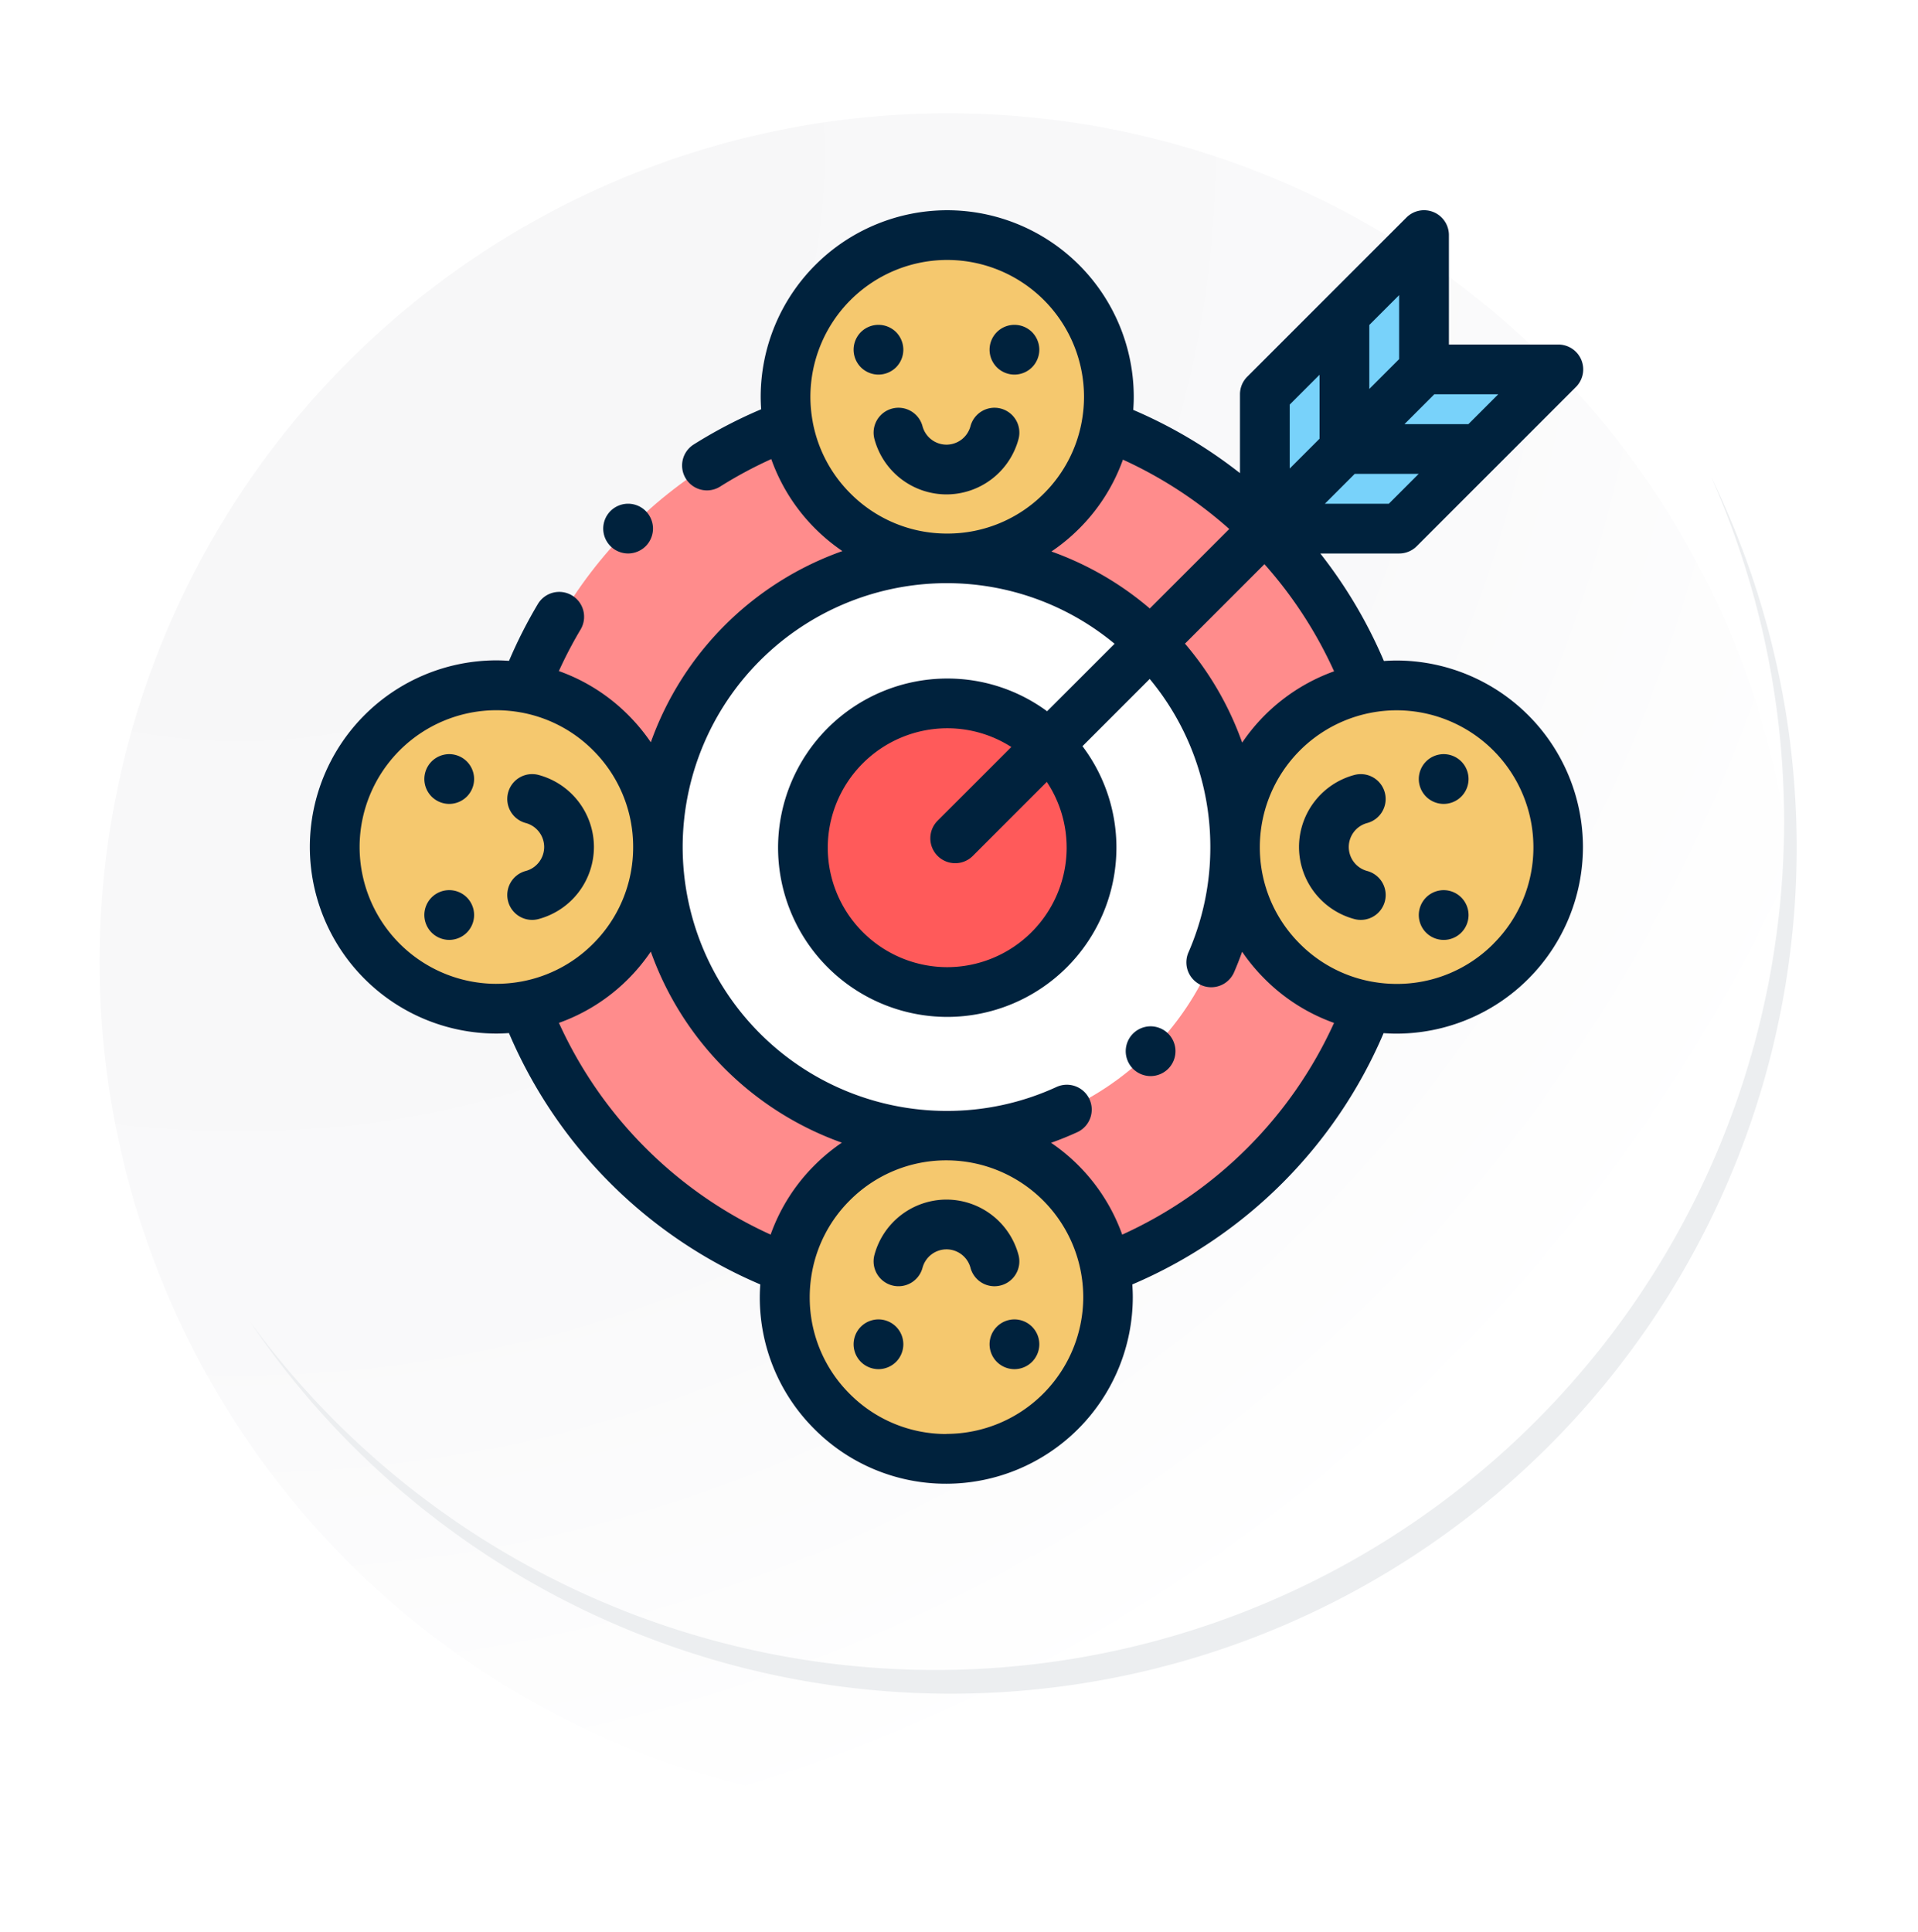 <svg xmlns="http://www.w3.org/2000/svg" xmlns:xlink="http://www.w3.org/1999/xlink" width="118.618" height="119.458" viewBox="0 0 118.618 119.458">
  <defs>
    <radialGradient id="radial-gradient" cx="0.076" cy="0.019" r="1.465" gradientTransform="translate(0.001)" gradientUnits="objectBoundingBox">
      <stop offset="0" stop-color="#f6f6f7"/>
      <stop offset="0.477" stop-color="#f9f9fa"/>
      <stop offset="0.715" stop-color="#fff"/>
    </radialGradient>
    <filter id="Trazado_40937" x="0" y="0.962" width="118.618" height="118.496" filterUnits="userSpaceOnUse">
      <feOffset dy="7" input="SourceAlpha"/>
      <feGaussianBlur stdDeviation="2.5" result="blur"/>
      <feFlood flood-opacity="0.102"/>
      <feComposite operator="in" in2="blur"/>
      <feComposite in="SourceGraphic"/>
    </filter>
  </defs>
  <g id="Grupo_1010602" data-name="Grupo 1010602" transform="translate(-278.841 -4586)">
    <g id="Grupo_1004059" data-name="Grupo 1004059" transform="translate(285 4586)">
      <g id="Grupo_18423" data-name="Grupo 18423" transform="translate(0 0)">
        <g id="Grupo_18421" data-name="Grupo 18421">
          <g id="Grupo_18420" data-name="Grupo 18420">
            <g id="Grupo_18419" data-name="Grupo 18419">
              <path id="Trazado_40936" data-name="Trazado 40936" d="M299.581,2198.2a52.479,52.479,0,1,1-52.478-52.478A52.479,52.479,0,0,1,299.581,2198.2Z" transform="translate(-194.623 -2145.721)" fill="#fff"/>
            </g>
          </g>
        </g>
        <g transform="matrix(1, 0, 0, 1, -6.16, 0)" filter="url(#Trazado_40937)">
          <path id="Trazado_40937-2" data-name="Trazado 40937" d="M299.095,2197.668a52.478,52.478,0,1,0-52.478,52.48A52.271,52.271,0,0,0,299.095,2197.668Z" transform="translate(-187.98 -2145.19)" fill="url(#radial-gradient)"/>
        </g>
        <g id="Grupo_18422" data-name="Grupo 18422" transform="translate(9.297 29.463)">
          <path id="Trazado_40939" data-name="Trazado 40939" d="M290.9,2164.488a52.485,52.485,0,0,1-90.355,52.261,52.319,52.319,0,0,0,90.355-52.261Z" transform="translate(-200.545 -2164.488)" fill="#eceef0"/>
        </g>
      </g>
    </g>
    <g id="Grupo_17021" data-name="Grupo 17021" transform="translate(512.933 5004.17)">
      <path id="Trazado_26761" data-name="Trazado 26761" d="M-103.97-394.447h-8.306v-8.306l-9.844,9.844v8.306h8.306Z" transform="translate(-33.75 -0.879)" fill="#78d2fa"/>
      <circle id="Elipse_985" data-name="Elipse 985" cx="27.941" cy="27.941" r="27.941" transform="translate(-203.303 -393.733)" fill="#ff8c8c"/>
      <path id="Trazado_26762" data-name="Trazado 26762" d="M-145.407-353.5a17.856,17.856,0,0,0-17.856-17.856,17.8,17.8,0,0,0-12.626,5.23,17.8,17.8,0,0,0-5.23,12.627,17.856,17.856,0,0,0,17.856,17.856A17.857,17.857,0,0,0-145.407-353.5Z" transform="translate(-12.295 -12.298)" fill="#fff"/>
      <circle id="Elipse_986" data-name="Elipse 986" cx="8.883" cy="8.883" r="8.883" transform="translate(-184.441 -374.676)" fill="#ff5a5a"/>
      <g id="Grupo_17019" data-name="Grupo 17019" transform="translate(-213.395 -403.632)">
        <circle id="Elipse_987" data-name="Elipse 987" cx="9.998" cy="9.998" r="9.998" transform="translate(27.883)" fill="#f5c86e"/>
        <circle id="Elipse_988" data-name="Elipse 988" cx="9.998" cy="9.998" r="9.998" transform="translate(0 27.841)" fill="#f5c86e"/>
        <circle id="Elipse_989" data-name="Elipse 989" cx="9.998" cy="9.998" r="9.998" transform="translate(27.838 55.68)" fill="#f5c86e"/>
        <circle id="Elipse_990" data-name="Elipse 990" cx="9.998" cy="9.998" r="9.998" transform="translate(55.68 27.846)" fill="#f5c86e"/>
      </g>
      <path id="Trazado_26763" data-name="Trazado 26763" d="M-171.188-299.54Z" transform="translate(-15.907 -38.41)"/>
      <path id="Trazado_26764" data-name="Trazado 26764" d="M-147.716-377.325h0c-.265,0-.528.012-.789.03a29.39,29.39,0,0,0-3.932-6.648h4.875a1.538,1.538,0,0,0,1.088-.451l9.845-9.845a1.538,1.538,0,0,0,.333-1.676,1.539,1.539,0,0,0-1.421-.949h-6.768v-6.768a1.538,1.538,0,0,0-.949-1.421,1.538,1.538,0,0,0-1.676.333l-9.845,9.845a1.539,1.539,0,0,0-.451,1.088v4.875a29.379,29.379,0,0,0-6.6-3.91c.018-.263.031-.526.031-.792a11.549,11.549,0,0,0-11.517-11.555h-.02a11.55,11.55,0,0,0-11.536,11.517c0,.265.011.529.029.791a29.4,29.4,0,0,0-4.17,2.176,1.538,1.538,0,0,0-.483,2.121,1.538,1.538,0,0,0,1.3.719,1.532,1.532,0,0,0,.818-.236,26.292,26.292,0,0,1,3.161-1.7,11.5,11.5,0,0,0,2.708,4.289,11.655,11.655,0,0,0,1.691,1.4,19.488,19.488,0,0,0-11.849,11.824,11.7,11.7,0,0,0-1.4-1.69,11.5,11.5,0,0,0-4.286-2.714,26.225,26.225,0,0,1,1.344-2.571,1.538,1.538,0,0,0-.535-2.108,1.538,1.538,0,0,0-2.109.534,29.391,29.391,0,0,0-1.783,3.513c-.261-.018-.522-.03-.786-.03h0a11.55,11.55,0,0,0-11.532,11.541A11.549,11.549,0,0,0-203.4-354.256h0c.263,0,.524-.012.784-.03a29.417,29.417,0,0,0,15.543,15.543c-.018.263-.03.526-.03.792a11.459,11.459,0,0,0,3.382,8.156,11.457,11.457,0,0,0,8.154,3.377h0a11.551,11.551,0,0,0,11.532-11.541c0-.263-.012-.524-.029-.783a29.42,29.42,0,0,0,15.541-15.539c.262.018.526.03.792.03h0a11.549,11.549,0,0,0,11.536-11.534A11.55,11.55,0,0,0-147.716-377.325Zm-9.554,5.078a19.406,19.406,0,0,0-3.538-6.121l4.915-4.915a26.322,26.322,0,0,1,4.307,6.626A11.594,11.594,0,0,0-157.27-372.247Zm9.07-14.773h-3.956l1.846-1.846h3.956Zm4.922-4.922h-3.956l1.846-1.846h3.955Zm-4.285-4.021-1.845,1.846v-3.956l1.845-1.846Zm-4.922.967v3.956l-1.845,1.845v-3.955Zm-5.583,9.539-4.915,4.915a19.4,19.4,0,0,0-6.084-3.524,11.622,11.622,0,0,0,1.7-1.4,11.492,11.492,0,0,0,2.722-4.28A26.319,26.319,0,0,1-158.069-385.458Zm-25.763-6.634c0-.019-.007-.039-.01-.058a8.545,8.545,0,0,1-.132-1.5,8.47,8.47,0,0,1,8.46-8.446h.014a8.469,8.469,0,0,1,8.447,8.474,8.56,8.56,0,0,1-.136,1.494c0,.021-.008.043-.011.064a8.4,8.4,0,0,1-2.341,4.42,8.4,8.4,0,0,1-5.972,2.468h-.014a8.4,8.4,0,0,1-5.978-2.488A8.4,8.4,0,0,1-183.832-392.092Zm-19.562,34.76h0a8.47,8.47,0,0,1-8.46-8.457,8.47,8.47,0,0,1,8.457-8.463h0a8.616,8.616,0,0,1,1.472.129c.023.005.046.009.069.012a8.393,8.393,0,0,1,4.439,2.335,8.406,8.406,0,0,1,2.481,5.981,8.406,8.406,0,0,1-2.476,5.983,8.4,8.4,0,0,1-4.432,2.337l-.059.01A8.581,8.581,0,0,1-203.394-357.332Zm3.867,2.414a11.5,11.5,0,0,0,4.29-2.719,11.663,11.663,0,0,0,1.392-1.688,19.489,19.489,0,0,0,11.816,11.815,11.678,11.678,0,0,0-1.692,1.4,11.5,11.5,0,0,0-2.713,4.285A26.346,26.346,0,0,1-199.527-354.919Zm23.971,25.424h0a8.4,8.4,0,0,1-5.98-2.475,8.4,8.4,0,0,1-2.48-5.981h0a8.535,8.535,0,0,1,.133-1.5c0-.02.007-.039.01-.059a8.394,8.394,0,0,1,2.332-4.427,8.407,8.407,0,0,1,5.981-2.481h0a8.47,8.47,0,0,1,8.46,8.457A8.469,8.469,0,0,1-175.556-329.5Zm10.866-12.327a11.588,11.588,0,0,0-4.4-5.681q.82-.29,1.618-.655a1.539,1.539,0,0,0,.756-2.04,1.539,1.539,0,0,0-2.04-.756,16.178,16.178,0,0,1-6.8,1.48,16.337,16.337,0,0,1-16.318-16.318,16.337,16.337,0,0,1,16.318-16.318,16.241,16.241,0,0,1,10.394,3.748l-4.173,4.173a10.4,10.4,0,0,0-6.176-2.024,10.475,10.475,0,0,0-10.463,10.463,10.475,10.475,0,0,0,10.463,10.463,10.475,10.475,0,0,0,10.463-10.463,10.407,10.407,0,0,0-2.1-6.278l4.159-4.159a16.244,16.244,0,0,1,3.748,10.394,16.2,16.2,0,0,1-1.353,6.517,1.538,1.538,0,0,0,.795,2.025,1.538,1.538,0,0,0,2.025-.795c.183-.42.349-.844.5-1.273a11.646,11.646,0,0,0,1.4,1.686,11.493,11.493,0,0,0,4.284,2.716A26.341,26.341,0,0,1-164.69-341.822Zm-3.436-23.929a7.4,7.4,0,0,1-7.387,7.387,7.4,7.4,0,0,1-7.387-7.387,7.4,7.4,0,0,1,7.387-7.386,7.339,7.339,0,0,1,3.965,1.159l-4.558,4.558a1.539,1.539,0,0,0,0,2.176,1.534,1.534,0,0,0,1.088.451,1.533,1.533,0,0,0,1.088-.451l4.577-4.577A7.341,7.341,0,0,1-168.126-365.751Zm26.39,5.946a8.4,8.4,0,0,1-5.981,2.477h0a8.519,8.519,0,0,1-1.5-.134l-.06-.01a8.4,8.4,0,0,1-4.425-2.335,8.4,8.4,0,0,1-2.477-5.982,8.469,8.469,0,0,1,8.46-8.459h0a8.469,8.469,0,0,1,8.459,8.461A8.4,8.4,0,0,1-141.737-359.805Z" transform="translate(0 0)" fill="#00223d"/>
      <g id="Grupo_17020" data-name="Grupo 17020" transform="translate(-207.848 -398.081)">
        <path id="Trazado_26765" data-name="Trazado 26765" d="M-184.878-373.572a1.552,1.552,0,0,0,1.088-.451,1.55,1.55,0,0,0,.451-1.087,1.548,1.548,0,0,0-.451-1.088,1.548,1.548,0,0,0-1.088-.451,1.549,1.549,0,0,0-1.088.451,1.55,1.55,0,0,0-.451,1.088,1.547,1.547,0,0,0,.451,1.087A1.55,1.55,0,0,0-184.878-373.572Z" transform="translate(197.479 387.709)" fill="#00223d"/>
        <path id="Trazado_26766" data-name="Trazado 26766" d="M-134.1-325.867a1.55,1.55,0,0,0-1.087.451,1.547,1.547,0,0,0-.451,1.088,1.549,1.549,0,0,0,.451,1.088,1.55,1.55,0,0,0,1.087.451,1.547,1.547,0,0,0,1.088-.451,1.546,1.546,0,0,0,.451-1.088,1.541,1.541,0,0,0-.451-1.088A1.548,1.548,0,0,0-134.1-325.867Z" transform="translate(179.014 369.244)" fill="#00223d"/>
        <path id="Trazado_26767" data-name="Trazado 26767" d="M-160.546-390.954a1.555,1.555,0,0,0,1.089-.451,1.549,1.549,0,0,0,.449-1.088,1.553,1.553,0,0,0-.449-1.089,1.551,1.551,0,0,0-1.089-.449,1.548,1.548,0,0,0-1.088.449,1.553,1.553,0,0,0-.449,1.089,1.552,1.552,0,0,0,.449,1.088A1.552,1.552,0,0,0-160.546-390.954Z" transform="translate(188.63 394.03)" fill="#00223d"/>
        <path id="Trazado_26768" data-name="Trazado 26768" d="M-147.332-390.954a1.55,1.55,0,0,0,1.087-.451,1.551,1.551,0,0,0,.451-1.088,1.552,1.552,0,0,0-.451-1.089,1.546,1.546,0,0,0-1.087-.449,1.546,1.546,0,0,0-1.088.449,1.552,1.552,0,0,0-.451,1.089,1.551,1.551,0,0,0,.451,1.088A1.55,1.55,0,0,0-147.332-390.954Z" transform="translate(183.826 394.03)" fill="#00223d"/>
        <path id="Trazado_26769" data-name="Trazado 26769" d="M-159-385.923a1.538,1.538,0,0,0-1.089,1.884,4.618,4.618,0,0,0,4.455,3.422,4.618,4.618,0,0,0,4.455-3.422,1.539,1.539,0,0,0-1.089-1.884,1.538,1.538,0,0,0-1.883,1.089,1.539,1.539,0,0,1-1.483,1.141,1.538,1.538,0,0,1-1.483-1.141A1.538,1.538,0,0,0-159-385.923Z" transform="translate(187.925 391.101)" fill="#00223d"/>
        <path id="Trazado_26770" data-name="Trazado 26770" d="M-105.617-352.315a1.548,1.548,0,0,0-1.088.451,1.549,1.549,0,0,0-.451,1.088,1.549,1.549,0,0,0,.451,1.088,1.55,1.55,0,0,0,1.088.451,1.547,1.547,0,0,0,1.087-.451,1.544,1.544,0,0,0,.451-1.088,1.544,1.544,0,0,0-.451-1.088A1.544,1.544,0,0,0-105.617-352.315Z" transform="translate(168.657 378.861)" fill="#00223d"/>
        <path id="Trazado_26771" data-name="Trazado 26771" d="M-105.617-339.1a1.548,1.548,0,0,0-1.088.451,1.552,1.552,0,0,0-.451,1.089,1.548,1.548,0,0,0,.451,1.088,1.546,1.546,0,0,0,1.088.449,1.539,1.539,0,0,0,1.087-.449,1.543,1.543,0,0,0,.451-1.088,1.547,1.547,0,0,0-.451-1.089A1.544,1.544,0,0,0-105.617-339.1Z" transform="translate(168.657 374.057)" fill="#00223d"/>
        <path id="Trazado_26772" data-name="Trazado 26772" d="M-114.58-344.384a1.539,1.539,0,0,1-1.14-1.483,1.538,1.538,0,0,1,1.14-1.483,1.538,1.538,0,0,0,1.089-1.883,1.538,1.538,0,0,0-1.883-1.089,4.618,4.618,0,0,0-3.423,4.455,4.618,4.618,0,0,0,3.423,4.455,1.536,1.536,0,0,0,.4.052,1.539,1.539,0,0,0,1.485-1.141A1.538,1.538,0,0,0-114.58-344.384Z" transform="translate(172.89 378.156)" fill="#00223d"/>
        <path id="Trazado_26773" data-name="Trazado 26773" d="M-147.332-297.386a1.548,1.548,0,0,0-1.088.451,1.545,1.545,0,0,0-.451,1.087,1.548,1.548,0,0,0,.451,1.088,1.548,1.548,0,0,0,1.088.451,1.547,1.547,0,0,0,1.087-.451,1.548,1.548,0,0,0,.451-1.088,1.545,1.545,0,0,0-.451-1.087A1.548,1.548,0,0,0-147.332-297.386Z" transform="translate(183.826 358.887)" fill="#00223d"/>
        <path id="Trazado_26774" data-name="Trazado 26774" d="M-160.546-297.386a1.55,1.55,0,0,0-1.088.451,1.546,1.546,0,0,0-.449,1.087,1.549,1.549,0,0,0,.449,1.088,1.551,1.551,0,0,0,1.088.451,1.554,1.554,0,0,0,1.089-.451,1.546,1.546,0,0,0,.449-1.088,1.543,1.543,0,0,0-.449-1.087A1.552,1.552,0,0,0-160.546-297.386Z" transform="translate(188.63 358.887)" fill="#00223d"/>
        <path id="Trazado_26775" data-name="Trazado 26775" d="M-152.269-303.723a1.538,1.538,0,0,0,1.089-1.883,4.618,4.618,0,0,0-4.455-3.423,4.619,4.619,0,0,0-4.455,3.423A1.539,1.539,0,0,0-159-303.723a1.538,1.538,0,0,0,1.884-1.089,1.538,1.538,0,0,1,1.483-1.14,1.538,1.538,0,0,1,1.483,1.14,1.539,1.539,0,0,0,1.485,1.142A1.543,1.543,0,0,0-152.269-303.723Z" transform="translate(187.925 363.121)" fill="#00223d"/>
        <path id="Trazado_26776" data-name="Trazado 26776" d="M-202.262-339.1a1.548,1.548,0,0,0-1.088.449,1.55,1.55,0,0,0-.451,1.088,1.555,1.555,0,0,0,.451,1.089,1.552,1.552,0,0,0,1.088.451,1.548,1.548,0,0,0,1.088-.451,1.546,1.546,0,0,0,.451-1.089,1.546,1.546,0,0,0-.451-1.088A1.546,1.546,0,0,0-202.262-339.1Z" transform="translate(203.8 374.056)" fill="#00223d"/>
        <path id="Trazado_26777" data-name="Trazado 26777" d="M-202.262-352.315a1.549,1.549,0,0,0-1.088.451,1.552,1.552,0,0,0-.451,1.088,1.552,1.552,0,0,0,.451,1.088,1.552,1.552,0,0,0,1.088.451,1.551,1.551,0,0,0,1.088-.451,1.543,1.543,0,0,0,.451-1.088,1.543,1.543,0,0,0-.451-1.088A1.548,1.548,0,0,0-202.262-352.315Z" transform="translate(203.8 378.861)" fill="#00223d"/>
        <path id="Trazado_26778" data-name="Trazado 26778" d="M-194.206-341.359a1.536,1.536,0,0,0,.4-.053,4.618,4.618,0,0,0,3.423-4.455,4.618,4.618,0,0,0-3.423-4.455,1.538,1.538,0,0,0-1.883,1.089,1.538,1.538,0,0,0,1.089,1.883,1.538,1.538,0,0,1,1.14,1.483,1.538,1.538,0,0,1-1.14,1.483,1.538,1.538,0,0,0-1.089,1.883A1.539,1.539,0,0,0-194.206-341.359Z" transform="translate(200.87 378.155)" fill="#00223d"/>
      </g>
    </g>
  </g>
</svg>
